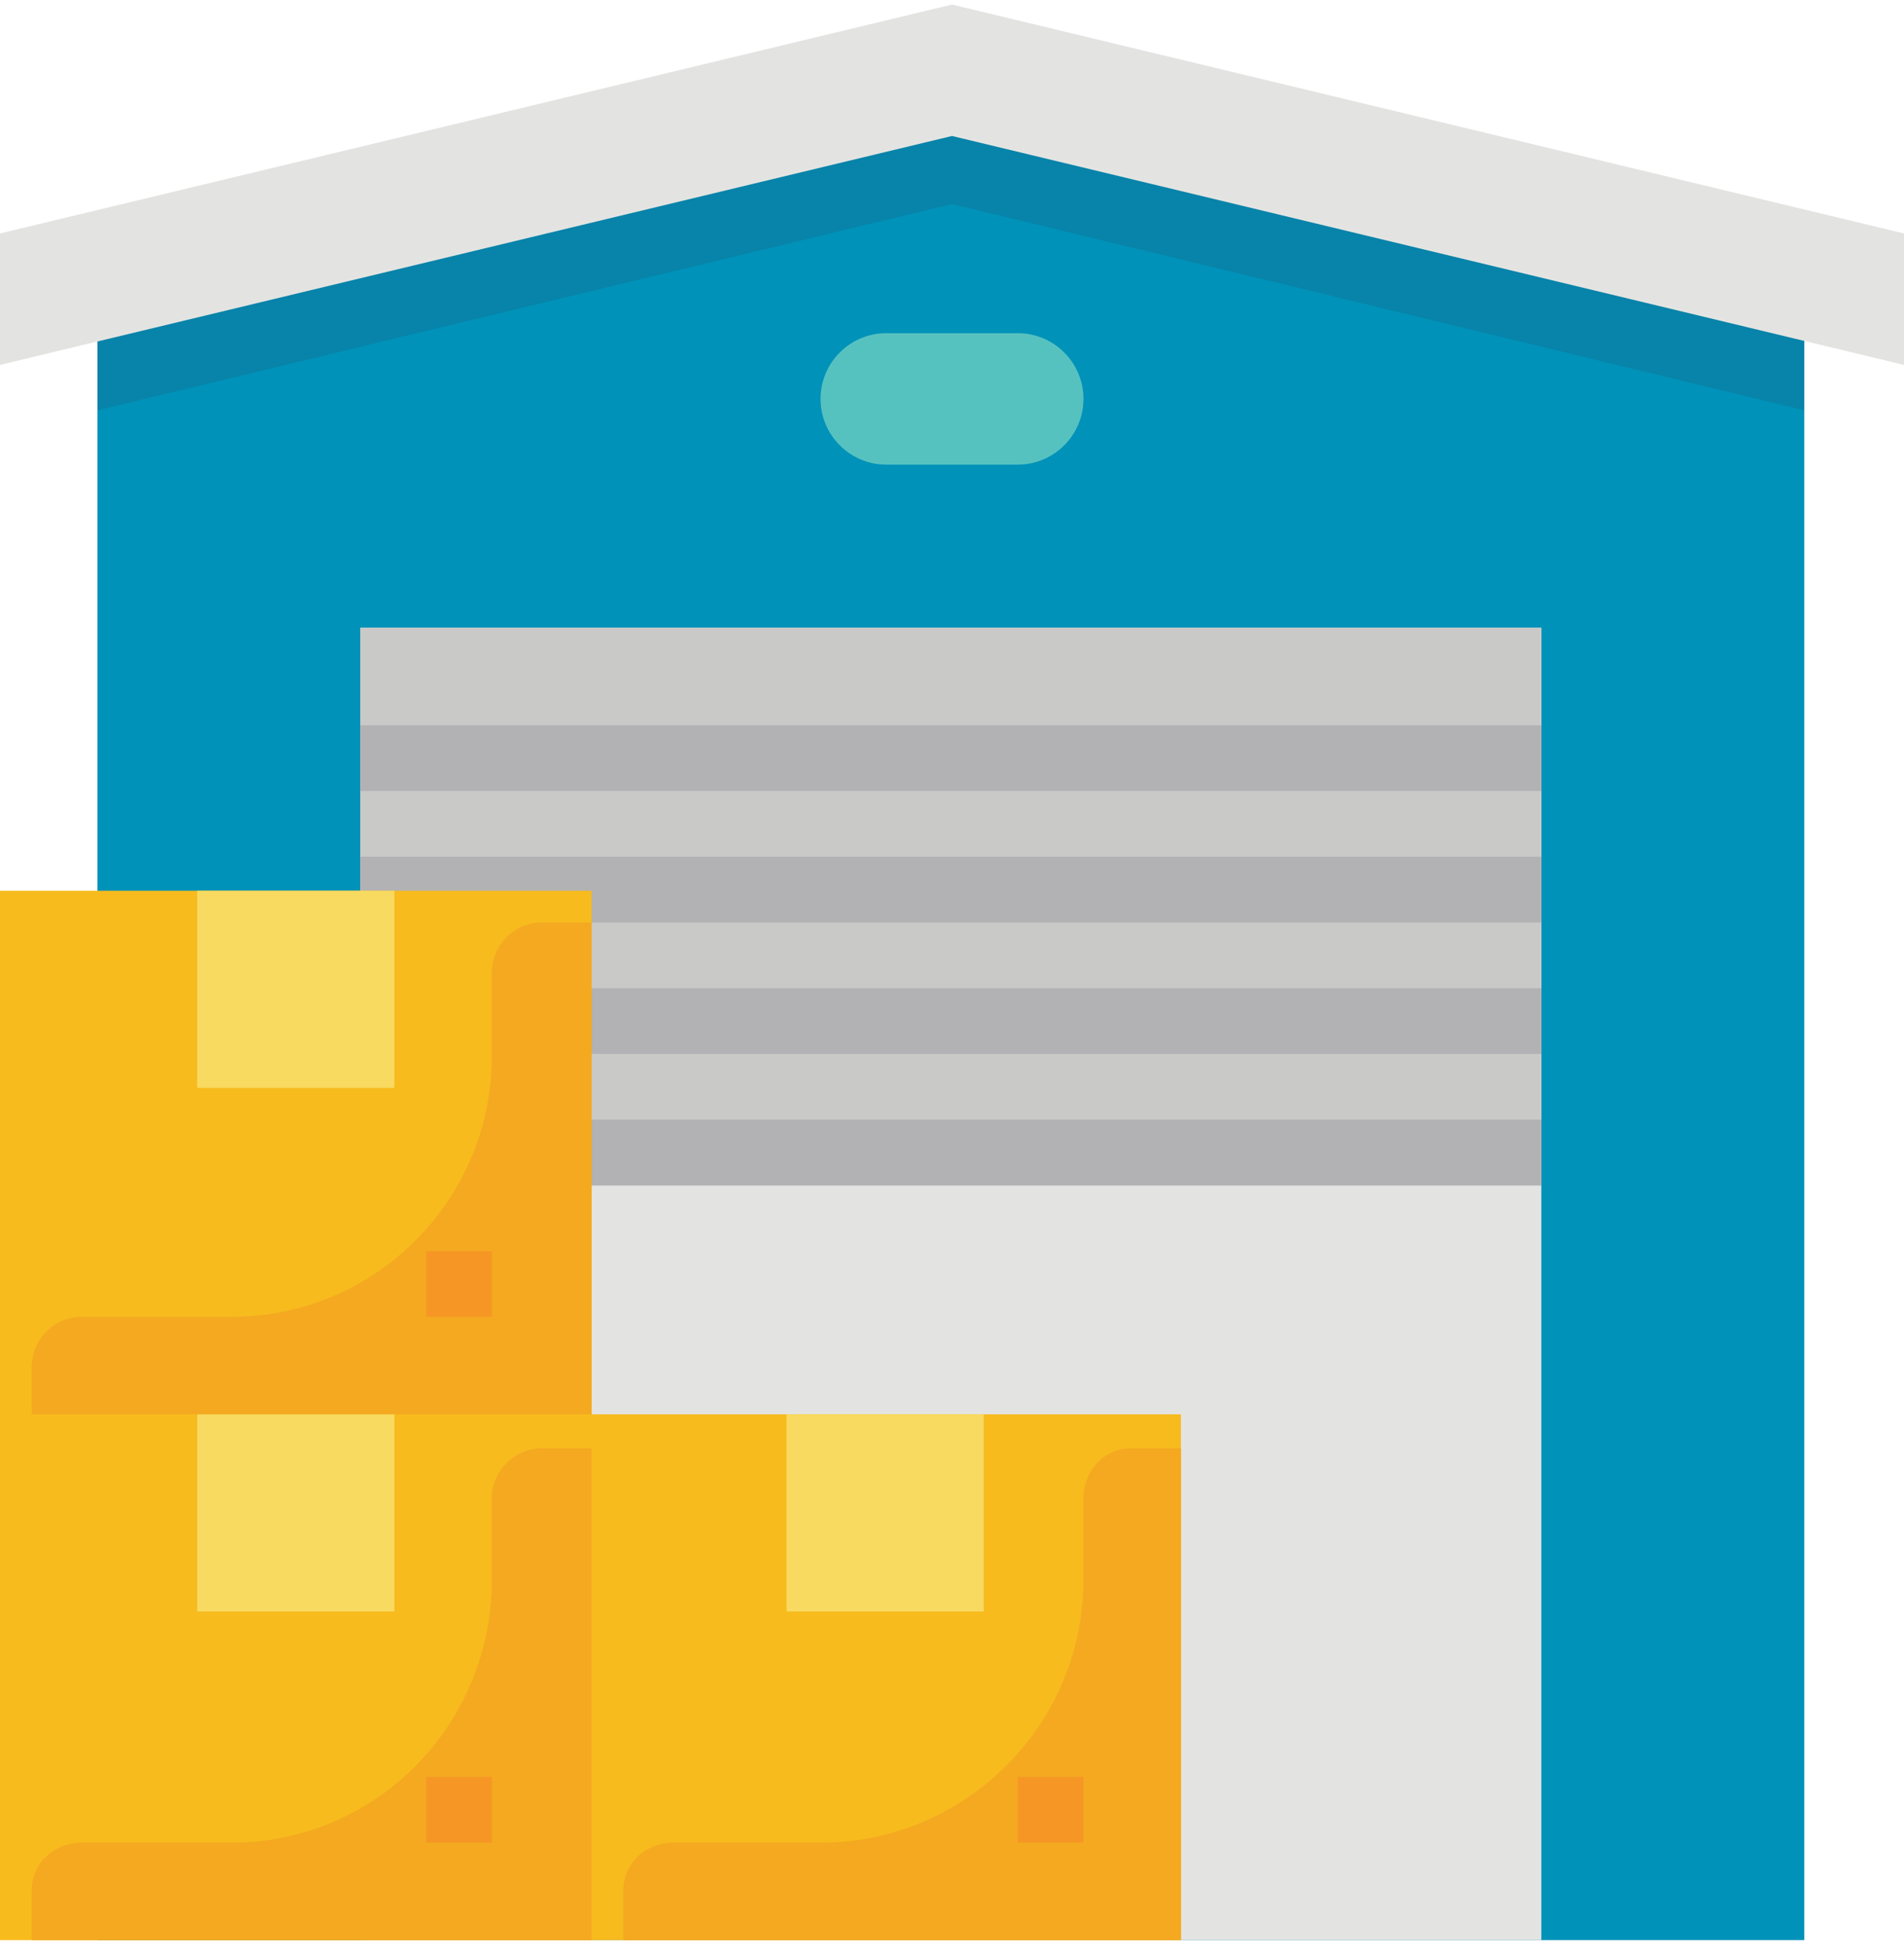 <?xml version="1.0" encoding="UTF-8"?>
<!DOCTYPE svg PUBLIC "-//W3C//DTD SVG 1.1//EN" "http://www.w3.org/Graphics/SVG/1.1/DTD/svg11.dtd">
<!-- Creator: CorelDRAW X7 -->
<svg xmlns="http://www.w3.org/2000/svg" xml:space="preserve" width="0.84in" height="0.858in" version="1.1" style="shape-rendering:geometricPrecision; text-rendering:geometricPrecision; image-rendering:optimizeQuality; fill-rule:evenodd; clip-rule:evenodd"
viewBox="0 0 840 858"
 xmlns:xlink="http://www.w3.org/1999/xlink">
 <defs>
  <style type="text/css">
   <![CDATA[
    .fil0 {fill:#0092B8;fill-rule:nonzero}
    .fil2 {fill:#0883A9;fill-rule:nonzero}
    .fil3 {fill:#56C2C0;fill-rule:nonzero}
    .fil5 {fill:#B2B1B4;fill-rule:nonzero}
    .fil4 {fill:#C9C9C7;fill-rule:nonzero}
    .fil1 {fill:#E3E4E2;fill-rule:nonzero}
    .fil8 {fill:#F4A921;fill-rule:nonzero}
    .fil9 {fill:#F69725;fill-rule:nonzero}
    .fil6 {fill:#F7BB1D;fill-rule:nonzero}
    .fil7 {fill:#F8DA61;fill-rule:nonzero}
   ]]>
  </style>
 </defs>
 <g id="Layer_x0020_1">
  <g id="_917908128">
   <g>
    <polygon class="fil0" points="796,118 796,856 43,856 43,118 420,31 "/>
    <polygon class="fil1" points="159,277 680,277 680,856 159,856 "/>
    <polygon class="fil2" points="796,118 796,181 420,90 43,181 43,118 420,31 "/>
    <path class="fil3" d="M449 205l-58 0c-16,0 -29,-13 -29,-29 0,-16 13,-29 29,-29l58 0c16,0 29,13 29,29 0,16 -13,29 -29,29z"/>
    <polygon class="fil1" points="840,103 420,2 0,103 0,161 420,60 840,161 "/>
    <polygon class="fil4" points="159,277 680,277 680,523 159,523 "/>
    <g>
     <polygon class="fil5" points="159,320 680,320 680,349 159,349 "/>
     <polygon class="fil5" points="159,378 680,378 680,407 159,407 "/>
     <polygon class="fil5" points="159,436 680,436 680,465 159,465 "/>
     <polygon class="fil5" points="159,494 680,494 680,523 159,523 "/>
    </g>
    <polygon class="fil6" points="521,856 521,624 261,624 261,393 0,393 0,856 "/>
    <polygon class="fil7" points="347,624 434,624 434,711 347,711 "/>
    <path class="fil8" d="M521 639l-22 0c-12,0 -21,10 -21,22l0 36c0,64 -52,116 -116,116l-65 0c-12,0 -22,9 -22,21l0 22 246 0 0 -217z"/>
    <polygon class="fil9" points="449,784 478,784 478,813 449,813 "/>
    <polygon class="fil7" points="87,624 174,624 174,711 87,711 "/>
    <path class="fil8" d="M261 639l-22 0c-12,0 -22,10 -22,22l0 36c0,64 -51,116 -115,116l-66 0c-12,0 -22,9 -22,21l0 22 247 0 0 -217z"/>
    <polygon class="fil9" points="188,784 217,784 217,813 188,813 "/>
    <polygon class="fil7" points="87,393 174,393 174,480 87,480 "/>
    <path class="fil8" d="M261 407l-22 0c-12,0 -22,10 -22,22l0 37c0,63 -51,115 -115,115l-66 0c-12,0 -22,10 -22,22l0 21 247 0 0 -217z"/>
    <polygon class="fil9" points="188,552 217,552 217,581 188,581 "/>
   </g>
  </g>
 </g>
</svg>
